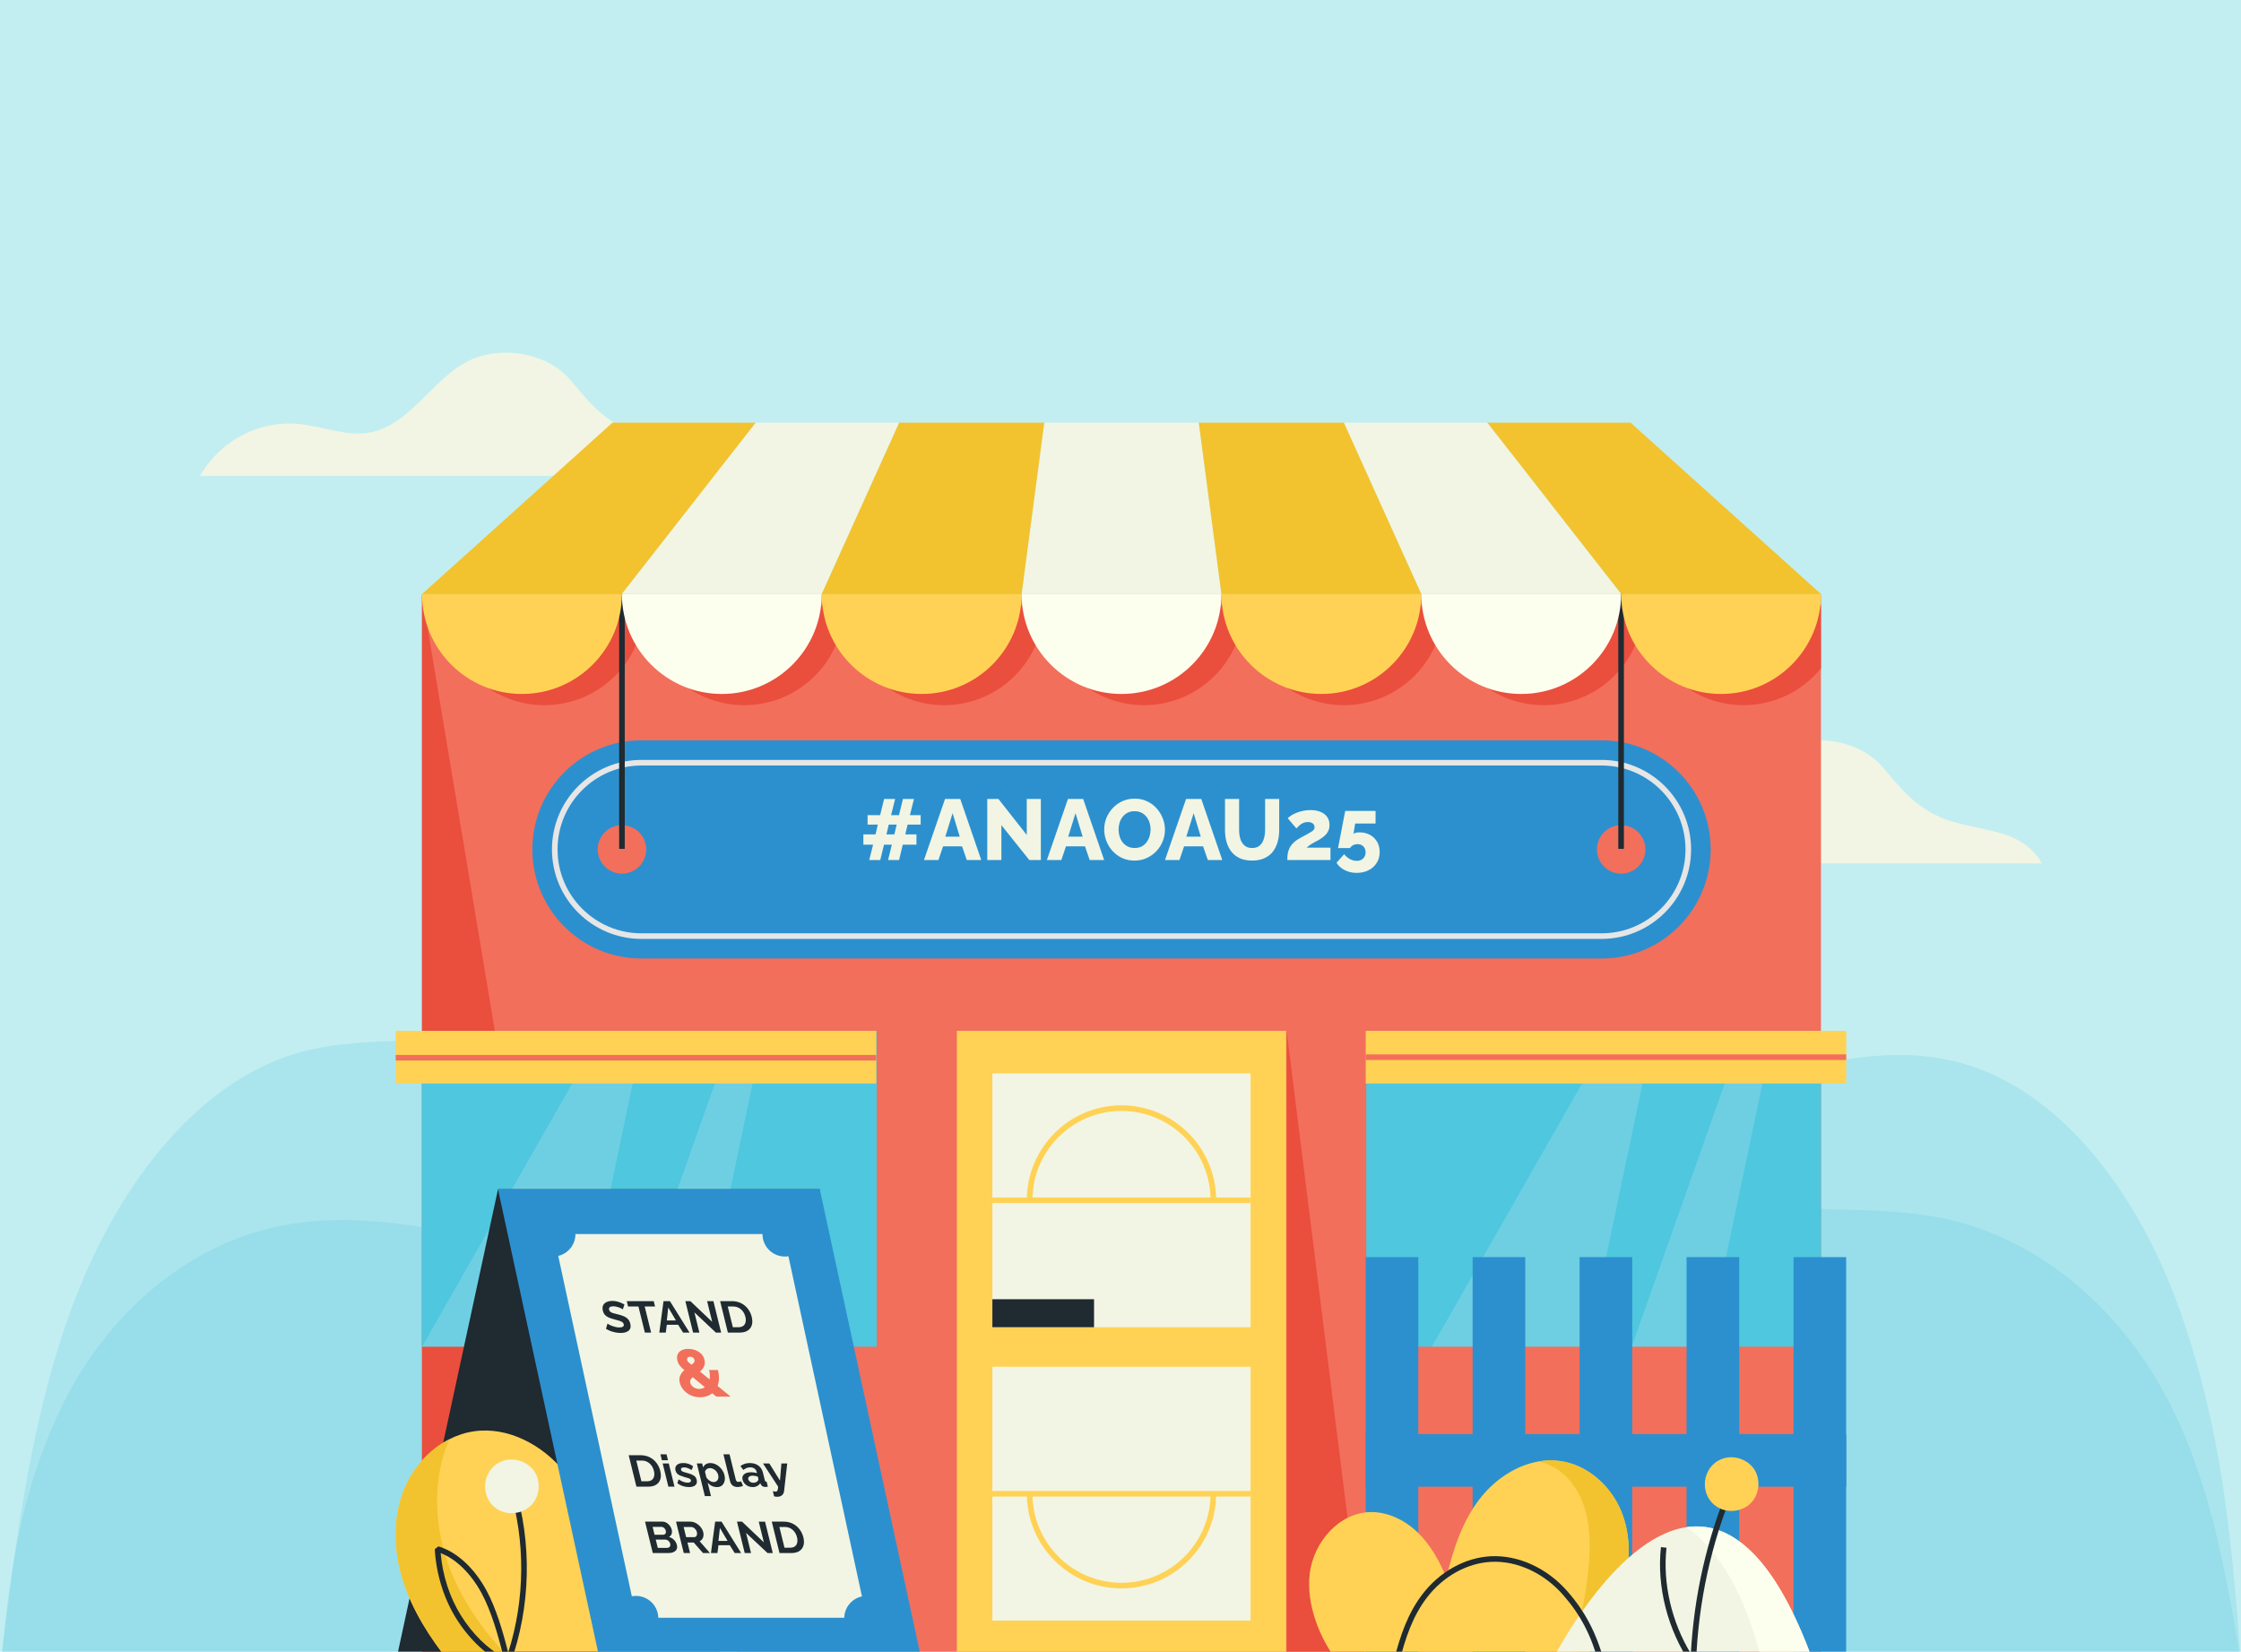 <svg width="521" height="384" viewBox="0 0 521 384" fill="none" xmlns="http://www.w3.org/2000/svg">
<path d="M521 -18H-0V387H521V-18Z" fill="#C2EEF2"/>
<path opacity="0.2" d="M520.999 386.536C518.822 357.033 516.533 332.696 507.077 305.464C497.621 278.232 479.636 253.807 456.219 247.211C420.98 237.285 384.295 269.112 349.247 258.2C330.621 252.401 315.705 235.291 303.538 216.957C291.371 198.622 280.955 178.323 266.785 162.327C252.614 146.331 233.367 134.832 214.481 139.162C193.996 143.858 179.184 165.361 166.782 186.01C154.381 206.659 141.28 229.094 121.555 237.367C104.947 244.332 86.525 239.864 69.433 244.736C46.198 251.36 28.021 274.826 17.703 301.343C7.384 327.86 3.727 357.448 0.194 386.536" fill="#4EC7DF"/>
<path opacity="0.2" d="M0.194 386.535C2.371 365.046 4.661 347.319 14.117 327.485C23.572 307.649 41.558 289.86 64.974 285.055C100.215 277.825 136.898 301.007 171.946 293.06C190.572 288.836 205.488 276.373 217.655 263.019C229.822 249.664 240.239 234.879 254.409 223.228C268.58 211.577 287.827 203.201 306.713 206.355C327.197 209.776 342.01 225.438 354.411 240.478C366.813 255.518 379.913 271.859 399.639 277.884C416.247 282.957 434.67 279.703 451.761 283.252C474.997 288.077 493.174 305.168 503.492 324.482C513.81 343.795 517.465 365.347 520.999 386.534" fill="#4EC7DF"/>
<path d="M474.705 200.735H351.689C356.353 192.571 365.435 187.754 374.792 188.691C380.266 189.239 385.666 191.625 391.084 190.668C401.363 188.853 406.504 176.236 416.445 173.053C423.662 170.742 432.783 172.619 437.719 178.371C441.851 183.186 445.098 187.639 452.137 190.447C455.459 191.773 463.441 192.967 466.783 194.244C470.125 195.522 473.003 197.588 474.705 200.735Z" fill="#F2F5E3"/>
<path d="M169.515 110.636H46.499C51.164 102.472 60.245 97.656 69.602 98.592C75.075 99.14 80.476 101.526 85.894 100.569C96.173 98.755 101.313 86.138 111.255 82.954C118.472 80.643 127.593 82.52 132.528 88.272C136.661 93.087 139.908 97.54 146.947 100.348C150.27 101.674 158.251 102.868 161.594 104.145C164.935 105.423 167.813 107.49 169.515 110.636Z" fill="#F2F5E3"/>
<path d="M423.352 138.11H98.109V386.534H423.352V138.11Z" fill="#F26F5B"/>
<path d="M126.548 163.949C139.378 163.949 149.78 153.548 149.78 140.717H103.317C103.317 153.548 113.718 163.949 126.548 163.949Z" fill="#EA4E3D"/>
<path d="M173.014 163.947C185.844 163.947 196.245 153.545 196.245 140.715H149.781C149.781 153.545 160.183 163.947 173.014 163.947Z" fill="#EA4E3D"/>
<path d="M219.477 163.947C232.308 163.947 242.71 153.545 242.71 140.715H196.246C196.245 153.545 206.647 163.947 219.477 163.947Z" fill="#EA4E3D"/>
<path d="M265.942 163.947C278.773 163.947 289.174 153.545 289.174 140.715H242.711C242.71 153.545 253.112 163.947 265.942 163.947Z" fill="#EA4E3D"/>
<path d="M312.397 163.947C325.227 163.947 335.629 153.545 335.629 140.715H289.166C289.165 153.545 299.566 163.947 312.397 163.947Z" fill="#EA4E3D"/>
<path d="M358.862 163.947C371.692 163.947 382.094 153.545 382.094 140.715H335.631C335.631 153.545 346.031 163.947 358.862 163.947Z" fill="#EA4E3D"/>
<path d="M423.352 140.716V155.373C419.095 160.605 412.602 163.946 405.329 163.946C392.496 163.946 382.096 153.545 382.096 140.715H423.352V140.716Z" fill="#EA4E3D"/>
<path d="M98.109 138.239L139.57 386.533H98.109V138.239Z" fill="#EA4E3D"/>
<path d="M372.344 222.849H149.132C135.123 222.849 123.766 211.492 123.766 197.483C123.766 183.475 135.123 172.118 149.132 172.118H372.344C386.353 172.118 397.71 183.475 397.71 197.483C397.71 211.492 386.353 222.849 372.344 222.849Z" fill="#2C90CF"/>
<path d="M372.345 218.292H149.133C137.659 218.292 128.324 208.957 128.324 197.484C128.324 186.01 137.659 176.675 149.133 176.675H372.345C383.819 176.675 393.154 186.01 393.154 197.484C393.154 208.957 383.819 218.292 372.345 218.292ZM149.133 177.977C138.377 177.977 129.626 186.728 129.626 197.484C129.626 208.239 138.377 216.99 149.133 216.99H372.345C383.101 216.99 391.852 208.239 391.852 197.484C391.852 186.728 383.101 177.977 372.345 177.977H149.133Z" fill="#E6E6E6"/>
<path d="M144.59 203.118C147.703 203.118 150.227 200.595 150.227 197.482C150.227 194.369 147.703 191.846 144.59 191.846C141.478 191.846 138.954 194.369 138.954 197.482C138.954 200.595 141.478 203.118 144.59 203.118Z" fill="#F26F5B"/>
<path d="M382.532 197.482C382.532 200.595 380.008 203.118 376.895 203.118C373.783 203.118 371.258 200.594 371.258 197.482C371.258 194.37 373.782 191.846 376.895 191.846C380.009 191.846 382.532 194.368 382.532 197.482Z" fill="#F26F5B"/>
<path d="M145.246 138.111H143.944V197.352H145.246V138.111Z" fill="#1F2A31"/>
<path d="M377.531 138.111H376.229V197.352H377.531V138.111Z" fill="#1F2A31"/>
<path d="M423.361 239.667H317.637V313.101H423.361V239.667Z" fill="#4EC7DF"/>
<path opacity="0.2" d="M374.79 239.668L332.888 313.101H369.031L384.437 239.668H374.79Z" fill="#F2F2F2"/>
<path opacity="0.2" d="M405.253 239.797L379.343 313.101H396.89L412.296 239.797H405.253Z" fill="#F2F2F2"/>
<path d="M429.222 251.907V239.668L317.51 239.668V251.907L429.222 251.907Z" fill="#FFD255"/>
<path d="M429.213 245.138H317.5V246.44H429.213V245.138Z" fill="#F26F5B"/>
<path d="M203.836 239.667H98.112V313.101H203.836V239.667Z" fill="#4EC7DF"/>
<path opacity="0.2" d="M140.017 239.668L98.116 313.101H134.258L149.665 239.668H140.017Z" fill="#F2F2F2"/>
<path opacity="0.2" d="M170.48 239.797L144.57 313.101H162.117L177.525 239.797H170.48Z" fill="#F2F2F2"/>
<path d="M203.717 251.907V239.668L92.004 239.668V251.907L203.717 251.907Z" fill="#FFD255"/>
<path d="M203.71 245.266H91.998V246.568H203.71V245.266Z" fill="#F26F5B"/>
<path d="M144.58 138.111C144.58 150.942 134.178 161.343 121.348 161.343C108.517 161.343 98.115 150.942 98.115 138.111" fill="#FFD255"/>
<path d="M191.045 138.111C191.045 150.942 180.643 161.343 167.813 161.343C154.982 161.343 144.58 150.942 144.58 138.111" fill="#FDFFEE"/>
<path d="M237.51 138.111C237.51 150.942 227.108 161.343 214.277 161.343C201.447 161.343 191.045 150.942 191.045 138.111" fill="#FFD255"/>
<path d="M283.964 138.111C283.964 150.942 273.563 161.343 260.732 161.343C247.902 161.343 237.5 150.942 237.5 138.111" fill="#FDFFEE"/>
<path d="M330.429 138.111C330.429 150.942 320.027 161.343 307.197 161.343C294.366 161.343 283.965 150.942 283.965 138.111" fill="#FFD255"/>
<path d="M376.894 138.111C376.894 150.942 366.492 161.343 353.662 161.343C340.831 161.343 330.43 150.942 330.43 138.111" fill="#FDFFEE"/>
<path d="M423.358 138.111C423.358 150.942 412.956 161.343 400.126 161.343C387.295 161.343 376.895 150.942 376.895 138.111" fill="#FFD255"/>
<path d="M283.97 138.111H237.507L242.771 98.269H278.707L283.97 138.111Z" fill="#F2F5E3"/>
<path d="M376.896 138.112H423.359L379.091 98.27H345.759L376.896 138.112Z" fill="#F2C32E"/>
<path d="M330.427 138.112H376.89L345.753 98.27H312.422L330.427 138.112Z" fill="#F2F5E3"/>
<path d="M283.965 138.112H330.429L312.424 98.27H278.702L283.965 138.112Z" fill="#F2C32E"/>
<path d="M144.579 138.112H98.115L142.384 98.27H175.715L144.579 138.112Z" fill="#F2C32E"/>
<path d="M191.044 138.112H144.58L175.717 98.27H209.049L191.044 138.112Z" fill="#F2F5E3"/>
<path d="M237.508 138.112H191.045L209.051 98.27H242.773L237.508 138.112Z" fill="#F2C32E"/>
<path d="M299.136 239.796L317.494 386.533H299.136V239.796Z" fill="#EA4E3D"/>
<path d="M299.01 239.667H222.452V386.534H299.01V239.667Z" fill="#FFD255"/>
<path d="M290.741 249.562H230.714V308.571H290.741V249.562Z" fill="#F2F5E3"/>
<path d="M290.741 317.761H230.714V376.769H290.741V317.761Z" fill="#F2F5E3"/>
<path d="M254.348 302.061H230.714V308.571H254.348V302.061Z" fill="#1F2A31"/>
<path d="M290.734 278.413H230.707V279.715H290.734V278.413Z" fill="#FFD255"/>
<path d="M290.734 346.638H230.707V347.94H290.734V346.638Z" fill="#FFD255"/>
<path d="M282.734 278.986H281.432C281.432 267.571 272.145 258.284 260.73 258.284C249.315 258.284 240.028 267.571 240.028 278.986H238.726C238.726 266.854 248.597 256.982 260.73 256.982C272.863 256.982 282.734 266.854 282.734 278.986Z" fill="#FFD255"/>
<path d="M260.73 369.294C248.597 369.294 238.726 359.423 238.726 347.29H240.028C240.028 358.705 249.315 367.992 260.73 367.992C272.145 367.992 281.432 358.705 281.432 347.29H282.734C282.734 359.424 272.863 369.294 260.73 369.294Z" fill="#FFD255"/>
<path d="M429.217 345.651V333.412H317.504V345.651H429.217Z" fill="#2C90CF"/>
<path d="M354.603 292.269H342.364V386.534H354.603V292.269Z" fill="#2C90CF"/>
<path d="M329.735 292.269H317.496V386.534H329.735V292.269Z" fill="#2C90CF"/>
<path d="M404.34 292.269H392.101V386.534H404.34V292.269Z" fill="#2C90CF"/>
<path d="M429.208 292.269H416.969V386.534H429.208V292.269Z" fill="#2C90CF"/>
<path d="M379.471 292.269H367.232V386.534H379.471V292.269Z" fill="#2C90CF"/>
<path d="M166.799 386.533H91.99L115.781 276.492H190.589L166.799 386.533Z" fill="#1F2A31"/>
<path d="M169.539 386.532H104.561C99.992 380.819 95.947 374.562 93.726 367.594C91.505 360.626 91.224 352.858 94.021 346.1C96.037 341.231 99.794 336.995 104.448 334.622C106.249 333.7 108.189 333.056 110.213 332.768C118.15 331.63 126.134 335.96 131.206 342.173C136.277 348.383 138.76 356.082 140.649 363.875C142.487 359.462 144.836 355.171 148.271 351.843C151.703 348.517 156.341 346.228 161.119 346.387C169.402 346.661 176.082 354.478 177.1 362.704C178.116 370.929 174.549 379.932 169.539 386.532Z" fill="#FFD255"/>
<path d="M119.397 386.534H104.561C99.992 380.821 95.947 374.564 93.726 367.595C91.505 360.627 91.224 352.86 94.021 346.102C96.037 341.232 99.794 336.996 104.448 334.623C100.382 344.046 100.911 355.333 104.713 364.988C107.925 373.144 113.204 380.271 119.397 386.534Z" fill="#F2C32E"/>
<path d="M117.78 387.13C113.459 385.229 109.196 381.289 106.083 376.32C103.178 371.685 101.402 365.955 101.079 360.186L101.911 359.524C106.161 360.768 110.241 364.506 113.103 369.78C115.328 373.879 116.944 379.398 118.146 384.211C122.102 371.882 122.199 358.032 118.362 345.858L119.604 345.467C123.745 358.605 123.398 373.653 118.654 386.755L117.78 387.13ZM102.446 361.081C102.891 366.303 104.559 371.436 107.186 375.63C109.868 379.91 113.42 383.382 117.085 385.345C115.883 380.428 114.242 374.61 111.959 370.402C109.468 365.812 106.042 362.469 102.446 361.081Z" fill="#1F2A31"/>
<path d="M115.887 351.021C118.294 352.4 121.614 351.921 123.535 349.919C125.456 347.917 125.796 344.582 124.32 342.233C122.844 339.885 119.69 338.746 117.054 339.609C111.936 341.285 111.236 348.359 115.887 351.021Z" fill="#F2F5E3"/>
<path d="M377.144 370.033C375.21 376.106 371.686 381.559 367.704 386.534H311.09C306.723 380.783 303.617 372.939 304.504 365.773C305.39 358.604 311.21 351.795 318.428 351.555C322.591 351.416 326.63 353.412 329.622 356.31C332.611 359.211 334.661 362.947 336.262 366.794C337.906 360.006 340.069 353.298 344.489 347.886C347.796 343.835 352.527 340.702 357.594 339.798C359.297 339.493 361.039 339.442 362.779 339.691C369.088 340.594 374.45 345.417 376.888 351.307C379.323 357.194 379.078 363.961 377.144 370.033Z" fill="#FFD255"/>
<path d="M377.148 370.032C375.213 376.104 371.69 381.557 367.707 386.533H363.987C366.992 379.111 368.839 371.221 369.419 363.235C369.697 359.387 369.682 355.465 368.721 351.725C367.757 347.986 365.778 344.417 362.697 342.087C361.206 340.957 359.435 340.161 357.599 339.796C359.302 339.491 361.043 339.44 362.784 339.689C369.093 340.592 374.455 345.414 376.892 351.305C379.327 357.193 379.082 363.959 377.148 370.032Z" fill="#F2C32E"/>
<path d="M421.621 386.535H360.601C360.601 386.535 375.045 357.486 392.157 355.044C401.835 353.665 412.369 360.8 421.621 386.535Z" fill="#F2F5E3"/>
<path d="M371.706 386.706C369.924 380.183 367.449 375.439 363.429 370.843C358.946 365.718 352.691 362.828 346.692 363.119C341.057 363.39 335.442 366.528 331.674 371.512C328.441 375.787 326.762 380.673 325.234 386.696L323.972 386.376C325.539 380.2 327.271 375.176 330.635 370.728C334.634 365.439 340.613 362.109 346.629 361.82C353.02 361.514 359.668 364.566 364.41 369.988C368.567 374.743 371.125 379.641 372.962 386.365L371.706 386.706Z" fill="#1F2A31"/>
<path d="M421.623 386.535H409.761C408.123 380.556 406.282 374.627 403.485 369.109C400.743 363.698 396.983 358.654 392.157 355.044C401.837 353.665 412.371 360.8 421.623 386.535Z" fill="#FDFFEE"/>
<path d="M393.126 386.904C387.729 379.043 385.12 368.871 386.146 359.695L387.439 359.84C386.52 368.07 388.625 377.13 393.102 384.472C393.812 371.029 396.863 357.608 401.967 345.53L403.166 346.036C397.865 358.582 394.804 372.593 394.313 386.559L393.126 386.904Z" fill="#1F2A31"/>
<path d="M399.464 350.5C401.871 351.878 405.191 351.4 407.111 349.398C409.031 347.396 409.372 344.061 407.896 341.712C406.42 339.363 403.266 338.225 400.63 339.087C395.513 340.763 394.813 347.838 399.464 350.5Z" fill="#FFD255"/>
<path d="M139.569 386.534H214.377L190.587 276.493H115.778L139.569 386.534Z" fill="#2C90CF"/>
<path d="M200.392 371.155C198.08 371.645 196.337 373.671 196.278 376.116H153.046C152.978 373.299 150.674 371.039 147.841 371.039C147.518 371.039 147.2 371.067 146.893 371.127L129.782 291.993C132.076 291.449 133.78 289.389 133.78 286.929V286.908H177.266V286.929C177.266 289.807 179.597 292.137 182.474 292.137C182.754 292.137 183.03 292.116 183.295 292.071L200.392 371.155Z" fill="#F2F5E3"/>
<path d="M166.522 324.698L160.026 319.346C159.467 318.883 159.015 318.487 158.669 318.158C158.323 317.829 158.058 317.526 157.873 317.248C157.696 316.96 157.568 316.652 157.487 316.323C157.35 315.767 157.37 315.289 157.546 314.888C157.72 314.477 158.019 314.163 158.442 313.947C158.874 313.721 159.391 313.608 159.995 313.608C160.535 313.608 161.066 313.7 161.588 313.886C162.108 314.06 162.567 314.333 162.965 314.703C163.363 315.073 163.633 315.546 163.775 316.122C163.897 316.616 163.886 317.068 163.744 317.479C163.61 317.88 163.378 318.251 163.048 318.59C162.73 318.929 162.353 319.248 161.918 319.546C161.6 319.762 161.319 319.973 161.073 320.179C160.835 320.374 160.658 320.58 160.542 320.795C160.436 321.011 160.415 321.248 160.478 321.505C160.531 321.721 160.649 321.942 160.832 322.168C161.023 322.384 161.263 322.564 161.553 322.708C161.853 322.852 162.183 322.924 162.543 322.924C162.946 322.924 163.324 322.826 163.678 322.631C164.03 322.425 164.323 322.132 164.558 321.752C164.803 321.371 164.954 320.909 165.01 320.364C165.077 319.819 165.026 319.202 164.856 318.513H166.905C167.161 319.551 167.222 320.466 167.089 321.258C166.956 322.05 166.68 322.713 166.261 323.248C165.852 323.783 165.342 324.184 164.73 324.451C164.118 324.718 163.457 324.852 162.748 324.852C161.932 324.852 161.194 324.693 160.533 324.374C159.87 324.045 159.323 323.628 158.891 323.124C158.468 322.61 158.186 322.065 158.044 321.49C157.9 320.903 157.912 320.394 158.081 319.963C158.247 319.52 158.497 319.135 158.829 318.806C159.171 318.477 159.519 318.189 159.871 317.942C160.255 317.654 160.574 317.423 160.828 317.248C161.079 317.063 161.258 316.888 161.366 316.724C161.474 316.559 161.501 316.369 161.448 316.153C161.392 315.927 161.268 315.747 161.076 315.613C160.895 315.479 160.683 315.413 160.439 315.413C160.27 315.413 160.127 315.454 160.009 315.536C159.889 315.608 159.807 315.706 159.764 315.829C159.728 315.942 159.729 316.076 159.767 316.23C159.802 316.374 159.879 316.513 159.997 316.646C160.122 316.77 160.316 316.934 160.579 317.14C160.852 317.346 161.228 317.649 161.708 318.05L169.858 324.698H166.522Z" fill="#F26F5B"/>
<path d="M144.806 304.425C144.744 304.377 144.636 304.311 144.482 304.229C144.334 304.147 144.156 304.068 143.946 303.992C143.744 303.917 143.526 303.852 143.294 303.797C143.06 303.735 142.829 303.704 142.603 303.704C142.207 303.704 141.925 303.776 141.755 303.92C141.593 304.064 141.544 304.267 141.608 304.528C141.657 304.727 141.759 304.884 141.915 305.001C142.071 305.118 142.287 305.217 142.561 305.3C142.836 305.382 143.176 305.471 143.581 305.567C144.105 305.684 144.568 305.828 144.971 306C145.379 306.164 145.712 306.384 145.97 306.659C146.234 306.926 146.421 307.283 146.531 307.729C146.627 308.12 146.636 308.457 146.557 308.738C146.476 309.012 146.326 309.235 146.107 309.407C145.887 309.579 145.622 309.706 145.31 309.788C144.996 309.863 144.652 309.901 144.278 309.901C143.903 309.901 143.519 309.863 143.126 309.788C142.733 309.712 142.346 309.606 141.966 309.469C141.584 309.325 141.224 309.153 140.885 308.954L141.23 307.729C141.309 307.791 141.442 307.873 141.63 307.976C141.816 308.072 142.039 308.172 142.297 308.275C142.554 308.371 142.829 308.453 143.122 308.522C143.414 308.59 143.702 308.625 143.984 308.625C144.38 308.625 144.665 308.559 144.837 308.429C145.01 308.299 145.067 308.113 145.008 307.873C144.954 307.654 144.83 307.482 144.637 307.359C144.444 307.235 144.192 307.129 143.88 307.039C143.567 306.943 143.199 306.84 142.776 306.731C142.27 306.6 141.839 306.456 141.482 306.298C141.123 306.134 140.836 305.928 140.62 305.681C140.403 305.433 140.25 305.125 140.158 304.754C140.035 304.253 140.052 303.834 140.21 303.498C140.372 303.155 140.641 302.898 141.016 302.726C141.389 302.548 141.83 302.458 142.339 302.458C142.692 302.458 143.034 302.496 143.363 302.572C143.7 302.647 144.021 302.747 144.327 302.87C144.633 302.994 144.914 303.128 145.168 303.272L144.806 304.425Z" fill="#1F2A31"/>
<path d="M152.288 303.756H149.881L151.374 309.819H149.922L148.429 303.756H146.022L145.715 302.51H151.981L152.288 303.756Z" fill="#1F2A31"/>
<path d="M154.257 302.51H155.742L160.308 309.819H158.803L157.655 307.997H155.025L154.785 309.819H153.279L154.257 302.51ZM157.144 306.998L155.362 303.982L155.023 306.998H157.144Z" fill="#1F2A31"/>
<path d="M161.441 305.125L162.597 309.819H161.134L159.334 302.51H160.5L165.577 307.328L164.394 302.52H165.857L167.654 309.819H166.435L161.441 305.125Z" fill="#1F2A31"/>
<path d="M169.22 309.819L167.42 302.51H170.155C170.975 302.51 171.701 302.675 172.334 303.004C172.964 303.327 173.486 303.766 173.898 304.322C174.309 304.871 174.597 305.482 174.763 306.154C174.946 306.895 174.953 307.54 174.784 308.089C174.615 308.638 174.289 309.064 173.805 309.366C173.328 309.668 172.711 309.819 171.955 309.819H169.22ZM173.289 306.154C173.173 305.681 172.982 305.265 172.718 304.908C172.451 304.545 172.128 304.263 171.747 304.064C171.364 303.858 170.935 303.756 170.462 303.756H169.19L170.376 308.573H171.648C172.129 308.573 172.51 308.47 172.791 308.264C173.071 308.052 173.251 307.763 173.331 307.4C173.417 307.029 173.403 306.614 173.289 306.154Z" fill="#1F2A31"/>
<path d="M147.958 345.638L146.159 338.329H148.894C149.714 338.329 150.44 338.494 151.072 338.823C151.703 339.146 152.225 339.585 152.637 340.141C153.048 340.69 153.336 341.3 153.502 341.973C153.684 342.714 153.691 343.359 153.523 343.908C153.354 344.457 153.027 344.883 152.543 345.185C152.066 345.487 151.45 345.638 150.694 345.638H147.958ZM152.028 341.973C151.912 341.499 151.721 341.084 151.456 340.727C151.19 340.364 150.866 340.082 150.485 339.883C150.102 339.677 149.674 339.574 149.201 339.574H147.928L149.115 344.392H150.387C150.868 344.392 151.249 344.289 151.53 344.083C151.81 343.871 151.99 343.582 152.07 343.219C152.155 342.848 152.141 342.433 152.028 341.973Z" fill="#1F2A31"/>
<path d="M155.389 345.638L154.061 340.244H155.481L156.809 345.638H155.389ZM153.875 339.492L153.538 338.123H154.959L155.296 339.492H153.875Z" fill="#1F2A31"/>
<path d="M160.162 345.741C159.689 345.741 159.218 345.665 158.75 345.514C158.281 345.363 157.855 345.14 157.472 344.845L157.76 343.949C158.156 344.21 158.529 344.402 158.877 344.526C159.233 344.649 159.559 344.711 159.856 344.711C160.132 344.711 160.339 344.663 160.478 344.567C160.624 344.471 160.673 344.327 160.626 344.135C160.594 344.004 160.523 343.905 160.414 343.836C160.304 343.761 160.154 343.696 159.963 343.641C159.78 343.586 159.556 343.524 159.292 343.455C158.85 343.325 158.476 343.198 158.17 343.074C157.864 342.951 157.617 342.797 157.431 342.611C157.249 342.419 157.122 342.175 157.049 341.88C156.961 341.524 156.978 341.218 157.099 340.964C157.226 340.703 157.437 340.501 157.734 340.357C158.038 340.213 158.416 340.141 158.868 340.141C159.264 340.141 159.654 340.202 160.038 340.326C160.42 340.443 160.789 340.635 161.144 340.902L160.787 341.777C160.452 341.565 160.146 341.41 159.868 341.314C159.588 341.211 159.317 341.16 159.056 341.16C158.907 341.16 158.77 341.177 158.644 341.211C158.525 341.246 158.434 341.304 158.369 341.386C158.31 341.462 158.298 341.572 158.334 341.716C158.366 341.846 158.427 341.949 158.516 342.024C158.61 342.093 158.739 342.155 158.901 342.21C159.07 342.265 159.272 342.326 159.508 342.395C159.984 342.519 160.39 342.646 160.726 342.776C161.069 342.906 161.342 343.068 161.545 343.26C161.746 343.445 161.887 343.702 161.968 344.032C162.1 344.567 162.001 344.986 161.673 345.288C161.344 345.59 160.841 345.741 160.162 345.741Z" fill="#1F2A31"/>
<path d="M166.684 345.741C166.253 345.741 165.848 345.648 165.47 345.463C165.098 345.271 164.78 345.013 164.517 344.691L165.29 347.83H163.87L162.001 340.244H163.242L163.47 341.17C163.604 340.854 163.812 340.607 164.093 340.429C164.373 340.244 164.721 340.151 165.138 340.151C165.512 340.151 165.873 340.223 166.219 340.367C166.573 340.511 166.898 340.714 167.196 340.974C167.492 341.228 167.745 341.524 167.955 341.86C168.17 342.189 168.325 342.546 168.42 342.93C168.548 343.452 168.559 343.925 168.451 344.351C168.351 344.776 168.149 345.116 167.844 345.37C167.544 345.617 167.157 345.741 166.684 345.741ZM165.918 344.567C166.137 344.567 166.324 344.523 166.479 344.433C166.633 344.344 166.756 344.224 166.846 344.073C166.941 343.915 166.997 343.74 167.013 343.548C167.035 343.349 167.02 343.143 166.967 342.93C166.911 342.704 166.821 342.495 166.696 342.302C166.578 342.11 166.431 341.942 166.254 341.798C166.075 341.647 165.88 341.53 165.669 341.448C165.465 341.366 165.254 341.324 165.035 341.324C164.9 341.324 164.768 341.349 164.639 341.397C164.515 341.438 164.399 341.499 164.292 341.582C164.185 341.664 164.096 341.76 164.024 341.87C163.959 341.98 163.922 342.1 163.911 342.23L164.223 343.497C164.357 343.696 164.515 343.877 164.697 344.042C164.886 344.207 165.087 344.337 165.302 344.433C165.515 344.523 165.72 344.567 165.918 344.567Z" fill="#1F2A31"/>
<path d="M168.188 338.123H169.608L171.033 343.908C171.094 344.155 171.178 344.324 171.284 344.413C171.39 344.495 171.516 344.536 171.665 344.536C171.778 344.536 171.891 344.523 172.004 344.495C172.118 344.468 172.215 344.433 172.297 344.392L172.746 345.442C172.578 345.531 172.372 345.6 172.129 345.648C171.887 345.696 171.663 345.72 171.458 345.72C171.013 345.72 170.638 345.607 170.335 345.38C170.038 345.147 169.836 344.818 169.732 344.392L168.188 338.123Z" fill="#1F2A31"/>
<path d="M172.639 344.042C172.553 343.692 172.577 343.387 172.71 343.126C172.849 342.858 173.081 342.652 173.406 342.508C173.731 342.364 174.127 342.292 174.593 342.292C174.827 342.292 175.068 342.309 175.316 342.344C175.565 342.378 175.787 342.433 175.983 342.508L175.912 342.22C175.827 341.877 175.656 341.613 175.398 341.427C175.148 341.242 174.817 341.149 174.408 341.149C174.104 341.149 173.827 341.201 173.576 341.304C173.326 341.407 173.073 341.558 172.818 341.757L172.139 340.851C172.45 340.618 172.781 340.443 173.134 340.326C173.494 340.209 173.886 340.151 174.31 340.151C175.102 340.151 175.764 340.343 176.297 340.727C176.837 341.112 177.194 341.661 177.37 342.374L177.794 344.094C177.829 344.238 177.879 344.341 177.944 344.402C178.016 344.464 178.113 344.502 178.237 344.516L178.513 345.638C178.391 345.658 178.278 345.675 178.176 345.689C178.08 345.703 177.997 345.71 177.926 345.71C177.644 345.71 177.413 345.648 177.234 345.524C177.062 345.401 176.937 345.25 176.858 345.072L176.757 344.794C176.591 345.096 176.348 345.329 176.029 345.494C175.709 345.658 175.361 345.741 174.987 345.741C174.619 345.741 174.269 345.669 173.937 345.524C173.61 345.374 173.331 345.171 173.098 344.917C172.872 344.656 172.718 344.365 172.639 344.042ZM176.164 344.32C176.221 344.238 176.264 344.155 176.294 344.073C176.323 343.991 176.329 343.915 176.312 343.847L176.178 343.301C175.991 343.232 175.795 343.181 175.588 343.147C175.38 343.105 175.188 343.085 175.011 343.085C174.644 343.085 174.359 343.164 174.158 343.322C173.962 343.473 173.895 343.675 173.958 343.929C173.991 344.066 174.062 344.197 174.171 344.32C174.279 344.444 174.416 344.543 174.583 344.619C174.75 344.694 174.936 344.732 175.141 344.732C175.353 344.732 175.552 344.694 175.739 344.619C175.924 344.536 176.065 344.437 176.164 344.32Z" fill="#1F2A31"/>
<path d="M179.669 346.688C179.803 346.715 179.926 346.739 180.037 346.76C180.155 346.78 180.253 346.791 180.331 346.791C180.465 346.791 180.566 346.756 180.634 346.688C180.711 346.626 180.77 346.509 180.813 346.338C180.857 346.173 180.888 345.94 180.906 345.638L177.383 340.244H178.856L181.332 344.227L181.666 340.244H183.023L182.282 346.708C182.257 346.949 182.179 347.165 182.05 347.357C181.929 347.556 181.752 347.71 181.517 347.82C181.292 347.937 181.02 347.995 180.702 347.995C180.589 347.995 180.473 347.985 180.355 347.964C180.238 347.95 180.108 347.923 179.963 347.882L179.669 346.688Z" fill="#1F2A31"/>
<path d="M157.361 359.195C157.462 359.607 157.438 359.953 157.288 360.235C157.137 360.509 156.892 360.719 156.552 360.863C156.22 361.007 155.835 361.079 155.397 361.079H151.761L149.961 353.77H153.99C154.343 353.77 154.67 353.863 154.97 354.048C155.275 354.226 155.531 354.46 155.736 354.748C155.946 355.029 156.09 355.325 156.166 355.633C156.252 355.983 156.242 356.316 156.136 356.632C156.03 356.948 155.819 357.181 155.503 357.332C155.964 357.455 156.358 357.678 156.685 358.001C157.019 358.324 157.244 358.722 157.361 359.195ZM155.821 358.927C155.776 358.742 155.696 358.577 155.583 358.433C155.468 358.282 155.333 358.166 155.179 358.083C155.03 357.994 154.87 357.95 154.701 357.95H152.453L152.927 359.875H155.1C155.277 359.875 155.426 359.833 155.547 359.751C155.674 359.662 155.761 359.545 155.811 359.401C155.86 359.257 155.864 359.099 155.821 358.927ZM151.723 354.985L152.177 356.827H154.128C154.29 356.827 154.429 356.79 154.545 356.714C154.661 356.639 154.74 356.532 154.784 356.395C154.835 356.258 154.837 356.093 154.79 355.901C154.744 355.716 154.666 355.554 154.554 355.417C154.45 355.28 154.325 355.174 154.179 355.098C154.04 355.023 153.893 354.985 153.737 354.985H151.723Z" fill="#1F2A31"/>
<path d="M158.966 361.079L157.167 353.77H160.496C160.842 353.77 161.177 353.839 161.501 353.976C161.831 354.113 162.131 354.299 162.401 354.532C162.677 354.765 162.908 355.026 163.092 355.314C163.283 355.602 163.416 355.898 163.49 356.2C163.566 356.508 163.583 356.807 163.541 357.095C163.504 357.376 163.409 357.624 163.257 357.836C163.104 358.049 162.904 358.214 162.658 358.33L165.052 361.079H163.44L161.289 358.629H159.826L160.43 361.079H158.966ZM159.52 357.383H161.354C161.537 357.383 161.687 357.332 161.803 357.229C161.918 357.119 161.995 356.975 162.036 356.797C162.077 356.618 162.07 356.419 162.016 356.2C161.959 355.966 161.859 355.764 161.718 355.592C161.575 355.414 161.414 355.273 161.233 355.17C161.059 355.067 160.884 355.016 160.707 355.016H158.936L159.52 357.383Z" fill="#1F2A31"/>
<path d="M166.263 353.77H167.748L172.314 361.079H170.809L169.661 359.257H167.031L166.791 361.079H165.285L166.263 353.77ZM169.15 358.258L167.368 355.242L167.029 358.258H169.15Z" fill="#1F2A31"/>
<path d="M173.447 356.385L174.603 361.079H173.14L171.34 353.77H172.506L177.583 358.588L176.4 353.78H177.863L179.66 361.079H178.441L173.447 356.385Z" fill="#1F2A31"/>
<path d="M181.226 361.079L179.426 353.77H182.161C182.981 353.77 183.707 353.935 184.34 354.264C184.97 354.587 185.492 355.026 185.904 355.582C186.315 356.131 186.604 356.742 186.769 357.414C186.952 358.155 186.959 358.8 186.79 359.35C186.621 359.899 186.295 360.324 185.811 360.626C185.334 360.928 184.717 361.079 183.961 361.079H181.226ZM185.296 357.414C185.179 356.941 184.988 356.525 184.724 356.169C184.458 355.805 184.134 355.524 183.753 355.325C183.37 355.119 182.942 355.016 182.468 355.016H181.196L182.382 359.833H183.654C184.135 359.833 184.516 359.73 184.797 359.525C185.077 359.312 185.257 359.024 185.337 358.66C185.423 358.289 185.409 357.874 185.296 357.414Z" fill="#1F2A31"/>
<path d="M214.042 191.718H211.002L210.462 193.998H213.062V196.378H209.882L209.022 199.958H206.462L207.342 196.378H205.522L204.642 199.958H202.082L202.982 196.378H200.722V193.998H203.542L204.082 191.718H201.702V189.518H204.622L205.542 185.758H208.102L207.162 189.518H209.002L209.922 185.758H212.482L211.542 189.518H214.042V191.718ZM207.922 193.998L208.462 191.718H206.622L206.082 193.998H207.922ZM219.708 185.758H223.248L228.128 199.958H224.768L223.668 196.778H219.248L218.168 199.958H214.808L219.708 185.758ZM223.128 194.518L221.468 189.058L219.768 194.518H223.128ZM232.806 191.838V199.958H229.526V185.758H232.126L238.706 194.118V185.758H241.986V199.958H239.306L232.806 191.838ZM248.282 185.758H251.822L256.702 199.958H253.342L252.242 196.778H247.822L246.742 199.958H243.382L248.282 185.758ZM251.702 194.518L250.042 189.058L248.342 194.518H251.702ZM263.754 200.078C262.687 200.078 261.721 199.878 260.854 199.478C260.001 199.065 259.261 198.518 258.634 197.838C258.021 197.145 257.547 196.371 257.214 195.518C256.881 194.651 256.714 193.758 256.714 192.838C256.714 191.891 256.887 190.991 257.234 190.138C257.594 189.285 258.087 188.525 258.714 187.858C259.354 187.178 260.107 186.645 260.974 186.258C261.841 185.871 262.787 185.678 263.814 185.678C264.867 185.678 265.821 185.885 266.674 186.298C267.541 186.698 268.281 187.245 268.894 187.938C269.521 188.631 270.001 189.411 270.334 190.278C270.667 191.131 270.834 192.005 270.834 192.898C270.834 193.845 270.661 194.745 270.314 195.598C269.967 196.451 269.474 197.218 268.834 197.898C268.194 198.565 267.441 199.098 266.574 199.498C265.721 199.885 264.781 200.078 263.754 200.078ZM260.054 192.878C260.054 193.425 260.134 193.958 260.294 194.478C260.454 194.985 260.687 195.438 260.994 195.838C261.314 196.238 261.707 196.558 262.174 196.798C262.641 197.038 263.174 197.158 263.774 197.158C264.401 197.158 264.947 197.038 265.414 196.798C265.881 196.545 266.267 196.211 266.574 195.798C266.881 195.385 267.107 194.925 267.254 194.418C267.414 193.898 267.494 193.371 267.494 192.838C267.494 192.291 267.414 191.765 267.254 191.258C267.094 190.751 266.854 190.298 266.534 189.898C266.214 189.485 265.821 189.165 265.354 188.938C264.887 188.711 264.361 188.598 263.774 188.598C263.147 188.598 262.601 188.718 262.134 188.958C261.681 189.198 261.294 189.525 260.974 189.938C260.667 190.338 260.434 190.798 260.274 191.318C260.127 191.825 260.054 192.345 260.054 192.878ZM275.743 185.758H279.283L284.163 199.958H280.803L279.703 196.778H275.283L274.203 199.958H270.843L275.743 185.758ZM279.163 194.518L277.503 189.058L275.803 194.518H279.163ZM291.095 200.078C289.962 200.078 288.995 199.891 288.195 199.518C287.395 199.131 286.742 198.611 286.235 197.958C285.742 197.291 285.375 196.538 285.135 195.698C284.908 194.845 284.795 193.951 284.795 193.018V185.758H288.075V193.018C288.075 193.551 288.128 194.071 288.235 194.578C288.342 195.071 288.515 195.511 288.755 195.898C288.995 196.285 289.302 196.591 289.675 196.818C290.062 197.045 290.535 197.158 291.095 197.158C291.668 197.158 292.148 197.045 292.535 196.818C292.922 196.578 293.228 196.265 293.455 195.878C293.682 195.478 293.848 195.031 293.955 194.538C294.062 194.045 294.115 193.538 294.115 193.018V185.758H297.395V193.018C297.395 194.005 297.268 194.925 297.015 195.778C296.775 196.631 296.402 197.385 295.895 198.038C295.388 198.678 294.735 199.178 293.935 199.538C293.148 199.898 292.202 200.078 291.095 200.078ZM299.276 199.958C299.276 199.331 299.323 198.771 299.416 198.278C299.523 197.785 299.69 197.338 299.916 196.938C300.156 196.525 300.47 196.145 300.856 195.798C301.256 195.438 301.756 195.098 302.356 194.778C302.983 194.445 303.503 194.165 303.916 193.938C304.343 193.698 304.683 193.498 304.936 193.338C305.19 193.178 305.363 193.025 305.456 192.878C305.563 192.718 305.616 192.545 305.616 192.358C305.616 192.105 305.556 191.885 305.436 191.698C305.316 191.511 305.143 191.371 304.916 191.278C304.69 191.171 304.41 191.118 304.076 191.118C303.81 191.118 303.556 191.151 303.316 191.218C303.076 191.285 302.843 191.385 302.616 191.518C302.403 191.651 302.196 191.811 301.996 191.998C301.796 192.171 301.596 192.371 301.396 192.598L299.376 190.238C299.603 190.011 299.89 189.785 300.236 189.558C300.596 189.331 301.003 189.131 301.456 188.958C301.91 188.771 302.403 188.625 302.936 188.518C303.483 188.398 304.05 188.338 304.636 188.338C305.596 188.338 306.403 188.485 307.056 188.778C307.723 189.058 308.23 189.458 308.576 189.978C308.923 190.498 309.096 191.111 309.096 191.818C309.096 192.271 309.023 192.671 308.876 193.018C308.743 193.351 308.563 193.651 308.336 193.918C308.11 194.185 307.85 194.425 307.556 194.638C307.276 194.851 306.996 195.045 306.716 195.218C306.396 195.378 306.096 195.538 305.816 195.698C305.536 195.845 305.276 195.991 305.036 196.138C304.796 196.271 304.57 196.418 304.356 196.578C304.156 196.725 303.963 196.891 303.776 197.078H309.316V199.958H299.276ZM315.398 202.938C314.371 202.938 313.445 202.725 312.618 202.298C311.791 201.885 311.158 201.311 310.718 200.578L312.498 198.598C312.885 199.078 313.331 199.458 313.838 199.738C314.358 200.005 314.885 200.138 315.418 200.138C315.831 200.138 316.191 200.058 316.498 199.898C316.805 199.725 317.045 199.491 317.218 199.198C317.391 198.905 317.478 198.558 317.478 198.158C317.478 197.785 317.398 197.451 317.238 197.158C317.078 196.865 316.858 196.645 316.578 196.498C316.298 196.338 315.971 196.258 315.598 196.258C315.238 196.258 314.898 196.338 314.578 196.498C314.271 196.658 314.031 196.885 313.858 197.178H311.078L312.738 188.538H319.798V191.458H315.058L314.658 193.878C314.738 193.785 314.891 193.705 315.118 193.638C315.358 193.558 315.671 193.518 316.058 193.518C316.978 193.518 317.791 193.711 318.498 194.098C319.205 194.485 319.758 195.025 320.158 195.718C320.558 196.411 320.758 197.205 320.758 198.098C320.758 199.058 320.525 199.898 320.058 200.618C319.605 201.351 318.978 201.918 318.178 202.318C317.378 202.731 316.451 202.938 315.398 202.938Z" fill="#F2F5E3"/>
</svg>
